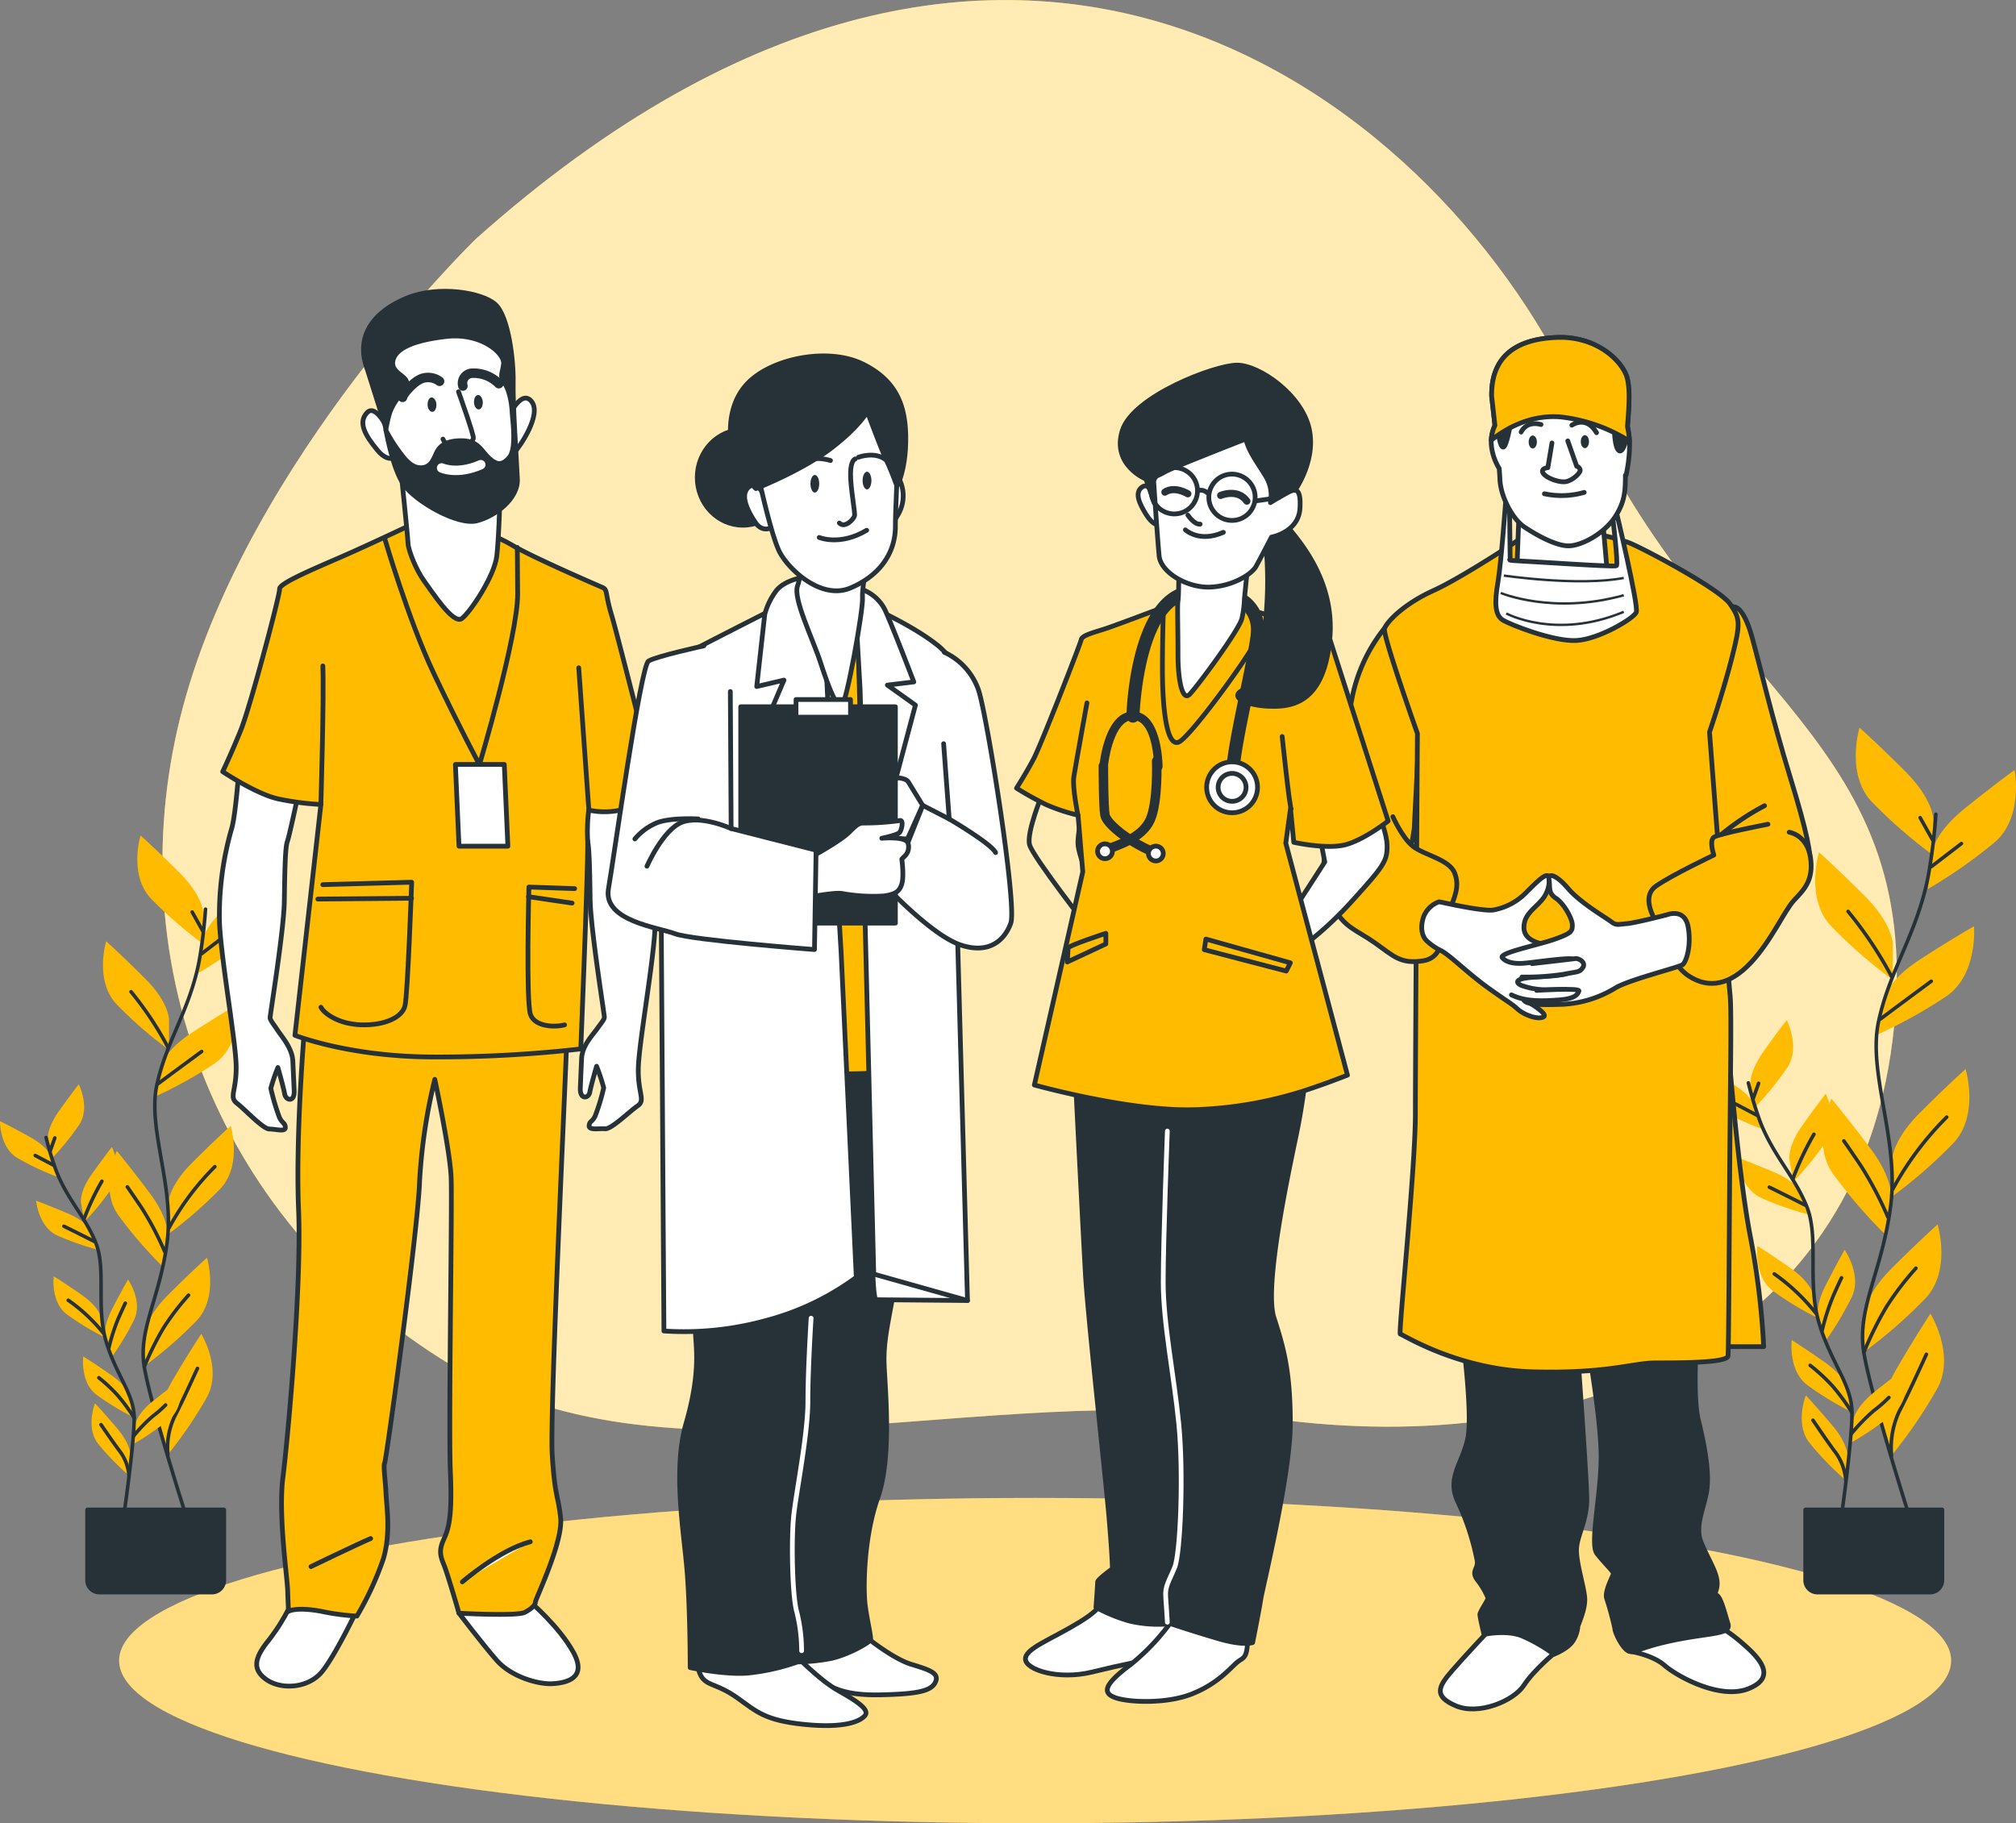 <svg xmlns="http://www.w3.org/2000/svg" viewBox="0 0 424.77 384.21"><rect x="0" y="0" width="424.77" height="384.21" fill="#808080" stroke="none"/><defs><style>.cls-1,.cls-6{fill:#fb0;}.cls-2,.cls-3,.cls-7{fill:#fff;}.cls-2{opacity:0.7;}.cls-3{opacity:0.5;}.cls-11,.cls-12,.cls-13,.cls-14,.cls-4,.cls-8,.cls-9{fill:none;}.cls-12,.cls-13,.cls-4,.cls-5,.cls-6,.cls-7,.cls-8,.cls-9{stroke:#263238;}.cls-11,.cls-12,.cls-13,.cls-14,.cls-4,.cls-5,.cls-6,.cls-7,.cls-9{stroke-linecap:round;stroke-linejoin:round;}.cls-4{stroke-width:0.75px;}.cls-10,.cls-5{fill:#263238;}.cls-8{stroke-miterlimit:10;stroke-width:0.5px;}.cls-11,.cls-14{stroke:#fff;}.cls-12,.cls-14{stroke-width:2px;}.cls-13{stroke-width:1.5px;}</style></defs><title>polyclinics</title><g id="Background_Simple" data-name="Background Simple"><path class="cls-1" d="M137.65,109S90.09,155.09,76,207.38s6.29,107.18,54.22,137.56,111.88,4,175.48,12.68,122.58-16.06,130.45-79.8-38.14-72-65.88-134S252.16,6.82,137.65,109Z" transform="translate(-37.39 -58.65)"/><path class="cls-2" d="M137.65,109S90.09,155.09,76,207.38s6.29,107.18,54.22,137.56,111.88,4,175.48,12.68,122.58-16.06,130.45-79.8-38.14-72-65.88-134S252.16,6.82,137.65,109Z" transform="translate(-37.39 -58.65)"/></g><g id="Floor"><ellipse class="cls-1" cx="218.1" cy="349.94" rx="193" ry="34.28"/><ellipse class="cls-3" cx="218.1" cy="349.94" rx="193" ry="34.28"/></g><g id="Plants"><path class="cls-1" d="M444.74,231.33s0-4.2-5.88-10.09-9.67-9.24-9.67-9.24-2.94,9.66,2.52,15.55a103.82,103.82,0,0,0,13,11.34Z" transform="translate(-37.39 -58.65)"/><path class="cls-1" d="M436.2,257.57s0-4.2-5.88-10.08-9.66-9.25-9.66-9.25-3,9.67,2.52,15.55a103.31,103.31,0,0,0,13,11.34Z" transform="translate(-37.39 -58.65)"/><path class="cls-1" d="M444.37,238.49s.44-4.18,6.92-9.41,10.58-8.17,10.58-8.17,1.91,9.92-4.15,15.19A103.68,103.68,0,0,1,443.57,246Z" transform="translate(-37.39 -58.65)"/><path class="cls-1" d="M434.06,269.48s.88-4.11,7.86-8.63,11.39-7,11.39-7,.85,10.07-5.72,14.68a104.21,104.21,0,0,1-15.12,8.36Z" transform="translate(-37.39 -58.65)"/><path class="cls-1" d="M436,303.27s0-4.21,5.88-10.09,9.66-9.24,9.66-9.24,2.94,9.66-2.52,15.54a102.89,102.89,0,0,1-13,11.35Z" transform="translate(-37.39 -58.65)"/><path class="cls-1" d="M435.9,311.51s.59-4.16-4.39-10.82-8.25-10.52-8.25-10.52-4.29,9.15.28,15.75A103.2,103.2,0,0,0,434.82,319Z" transform="translate(-37.39 -58.65)"/><path class="cls-1" d="M430.1,336s0-4.2,5.88-10.08,9.66-9.24,9.66-9.24,2.95,9.66-2.52,15.54a102.89,102.89,0,0,1-13,11.35Z" transform="translate(-37.39 -58.65)"/><path class="cls-1" d="M434,358.12s-1.07-4.07,3.13-11.25,7-11.39,7-11.39,5.29,8.6,1.5,15.68a104,104,0,0,1-9.73,14.27Z" transform="translate(-37.39 -58.65)"/><path class="cls-4" d="M445.27,230.25a118.12,118.12,0,0,1-1.61,13.05c-2.32,12-8.14,19.76-10.46,30.62s4.35,24.83,2.56,38.77-7.21,21.69-5.66,31,9.87,35.4,9.87,35.4" transform="translate(-37.39 -58.65)"/><line class="cls-4" x1="406.93" y1="182.63" x2="413.27" y2="177.76"/><line class="cls-4" x1="407.22" y1="177.03" x2="404.57" y2="172.31"/><path class="cls-4" d="M433.55,273.42s5.31-4,10.76-8" transform="translate(-37.39 -58.65)"/><path class="cls-4" d="M435.92,264.39a82.45,82.45,0,0,0-9.15-13.68" transform="translate(-37.39 -58.65)"/><path class="cls-4" d="M436.2,309.24a65.52,65.52,0,0,1,11.36-15.18" transform="translate(-37.39 -58.65)"/><path class="cls-4" d="M435.17,315.14a73.79,73.79,0,0,0-5.75-10.91c-3.09-4.57-3.54-5.16-3.54-5.16" transform="translate(-37.39 -58.65)"/><path class="cls-4" d="M430.1,343.68a69.93,69.93,0,0,1,4.78-9.67,62.09,62.09,0,0,1,6.19-8.11" transform="translate(-37.39 -58.65)"/><path class="cls-4" d="M435.94,365.43a18,18,0,0,1,1.59-9.3c2.21-4.28,4.72-9.88,5.75-12.09" transform="translate(-37.39 -58.65)"/><path class="cls-1" d="M406.22,287.46s-.46-2.63,2.59-7,5.06-6.85,5.06-6.85,2.89,5.75.11,10a66.18,66.18,0,0,1-6.94,8.53Z" transform="translate(-37.39 -58.65)"/><path class="cls-1" d="M414.42,303s-.45-2.63,2.6-7,5.05-6.85,5.05-6.85,2.9,5.74.11,10a65.72,65.72,0,0,1-6.94,8.52Z" transform="translate(-37.39 -58.65)"/><path class="cls-1" d="M407.23,291.91s-.73-2.57-5.36-5.15-7.53-4-7.53-4-.11,6.43,4.26,9.07a65.55,65.55,0,0,0,9.95,4.68Z" transform="translate(-37.39 -58.65)"/><path class="cls-1" d="M417.06,310.22s-1-2.48-5.87-4.55-7.9-3.16-7.9-3.16.56,6.4,5.18,8.58a66.08,66.08,0,0,0,10.39,3.6Z" transform="translate(-37.39 -58.65)"/><path class="cls-1" d="M419.51,331.62s-.45-2.63-4.78-5.68-7.07-4.75-7.07-4.75-.79,6.38,3.27,9.48a66.76,66.76,0,0,0,9.4,5.7Z" transform="translate(-37.39 -58.65)"/><path class="cls-1" d="M420.47,336.78s-.83-2.54,1.58-7.26,4-7.49,4-7.49,3.68,5.27,1.53,9.9a65.69,65.69,0,0,1-5.65,9.43Z" transform="translate(-37.39 -58.65)"/><path class="cls-1" d="M427.85,358s.31-2.66,4.45-6,6.78-5.14,6.78-5.14,1.16,6.32-2.72,9.64a65.13,65.13,0,0,1-9.06,6.23Z" transform="translate(-37.39 -58.65)"/><path class="cls-1" d="M426.76,351.48s-.46-2.63-4.78-5.68-7.07-4.75-7.07-4.75-.79,6.38,3.27,9.47a65.64,65.64,0,0,0,9.4,5.71Z" transform="translate(-37.39 -58.65)"/><path class="cls-1" d="M426.7,365.81s.23-2.67-3.19-6.72-5.63-6.38-5.63-6.38-2.38,6,.77,10a65.27,65.27,0,0,0,7.65,7.89Z" transform="translate(-37.39 -58.65)"/><path class="cls-4" d="M405.77,286.85a78.21,78.21,0,0,0,2.42,8c2.77,7.28,7.25,11.51,9.89,18.07s0,16,2.6,24.59,6.88,12.81,6.92,18.81S425.27,379,425.27,379" transform="translate(-37.39 -58.65)"/><line class="cls-4" x1="370.18" y1="235.01" x2="365.68" y2="232.64"/><line class="cls-4" x1="369.39" y1="231.53" x2="370.54" y2="228.28"/><path class="cls-4" d="M417.81,312.64s-3.77-1.92-7.62-3.82" transform="translate(-37.39 -58.65)"/><path class="cls-4" d="M415.21,306.91a61.14,61.14,0,0,1,4.38-9.24" transform="translate(-37.39 -58.65)"/><path class="cls-4" d="M420,335.39a42,42,0,0,0-8.77-8.29" transform="translate(-37.39 -58.65)"/><path class="cls-4" d="M421.32,339a46.88,46.88,0,0,1,2.42-7.47c1.44-3.2,1.66-3.61,1.66-3.61" transform="translate(-37.39 -58.65)"/><path class="cls-4" d="M427.39,360.88a39.52,39.52,0,0,1,4.85-5,26.13,26.13,0,0,0,3.14-2.74" transform="translate(-37.39 -58.65)"/><path class="cls-4" d="M427.6,356.32a44.71,44.71,0,0,0-4.05-5.54,39.77,39.77,0,0,0-4.76-4.41" transform="translate(-37.39 -58.65)"/><path class="cls-4" d="M426.3,370.6a11.48,11.48,0,0,0-2-5.66c-1.85-2.44-4-5.68-4.92-7" transform="translate(-37.39 -58.65)"/><path class="cls-5" d="M380.46,318.19h28.69a0,0,0,0,1,0,0V333a2.49,2.49,0,0,1-2.49,2.49H382.95a2.49,2.49,0,0,1-2.49-2.49V318.19A0,0,0,0,1,380.46,318.19Z"/><path class="cls-1" d="M80.24,251.16s0-3.58-5-8.58S67,234.72,67,234.72s-2.5,8.22,2.14,13.22a88.54,88.54,0,0,0,11.08,9.65Z" transform="translate(-37.39 -58.65)"/><path class="cls-1" d="M73,273.47s0-3.57-5-8.57S59.76,257,59.76,257s-2.5,8.21,2.14,13.22A88,88,0,0,0,73,279.9Z" transform="translate(-37.39 -58.65)"/><path class="cls-1" d="M79.93,257.24s.37-3.55,5.88-8,9-6.94,9-6.94,1.62,8.43-3.53,12.92a88.34,88.34,0,0,1-12,8.42Z" transform="translate(-37.39 -58.65)"/><path class="cls-1" d="M71.16,283.6s.75-3.5,6.68-7.34,9.69-6,9.69-6,.72,8.55-4.87,12.47a88.13,88.13,0,0,1-12.85,7.12Z" transform="translate(-37.39 -58.65)"/><path class="cls-1" d="M72.81,312.33s0-3.57,5-8.58S86,295.89,86,295.89s2.5,8.22-2.15,13.22a87.1,87.1,0,0,1-11.07,9.65Z" transform="translate(-37.39 -58.65)"/><path class="cls-1" d="M72.72,319.34s.51-3.53-3.73-9.2-7-8.95-7-8.95-3.64,7.78.24,13.4a87.9,87.9,0,0,0,9.6,11.12Z" transform="translate(-37.39 -58.65)"/><path class="cls-1" d="M67.79,340.13s0-3.57,5-8.58S81,323.69,81,323.69s2.5,8.22-2.14,13.22a88.54,88.54,0,0,1-11.08,9.65Z" transform="translate(-37.39 -58.65)"/><path class="cls-1" d="M71.13,359s-.91-3.45,2.67-9.56,6-9.69,6-9.69S84.26,347,81,353.06a88.36,88.36,0,0,1-8.27,12.13Z" transform="translate(-37.39 -58.65)"/><path class="cls-4" d="M80.69,250.24a99.91,99.91,0,0,1-1.37,11.1c-2,10.21-6.92,16.8-8.89,26s3.7,21.12,2.18,33-6.14,18.44-4.82,26.35,8.4,30.11,8.4,30.11" transform="translate(-37.39 -58.65)"/><line class="cls-4" x1="42.49" y1="200.97" x2="47.88" y2="196.83"/><line class="cls-4" x1="42.74" y1="196.21" x2="40.49" y2="192.19"/><path class="cls-4" d="M70.73,287s4.51-3.39,9.15-6.77" transform="translate(-37.39 -58.65)"/><path class="cls-4" d="M72.74,279.27A70.16,70.16,0,0,0,65,267.64" transform="translate(-37.39 -58.65)"/><path class="cls-4" d="M73,317.41a55.82,55.82,0,0,1,9.66-12.91" transform="translate(-37.39 -58.65)"/><path class="cls-4" d="M72.1,322.43a63.07,63.07,0,0,0-4.88-9.28c-2.64-3.89-3-4.39-3-4.39" transform="translate(-37.39 -58.65)"/><path class="cls-4" d="M67.79,346.69a60.82,60.82,0,0,1,4.06-8.22,53,53,0,0,1,5.27-6.89" transform="translate(-37.39 -58.65)"/><path class="cls-4" d="M72.76,365.19a15.3,15.3,0,0,1,1.35-7.91c1.88-3.64,4-8.4,4.89-10.28" transform="translate(-37.39 -58.65)"/><path class="cls-1" d="M47.48,298.89s-.38-2.24,2.21-5.92,4.3-5.82,4.3-5.82,2.46,4.88.09,8.52a55.9,55.9,0,0,1-5.9,7.25Z" transform="translate(-37.39 -58.65)"/><path class="cls-1" d="M54.46,312.1s-.39-2.24,2.21-5.92,4.3-5.83,4.3-5.83,2.46,4.89.09,8.53a55.9,55.9,0,0,1-5.9,7.25Z" transform="translate(-37.39 -58.65)"/><path class="cls-1" d="M48.34,302.67s-.62-2.18-4.55-4.37-6.4-3.38-6.4-3.38-.1,5.46,3.61,7.72a56.19,56.19,0,0,0,8.46,4Z" transform="translate(-37.39 -58.65)"/><path class="cls-1" d="M56.7,318.25s-.85-2.11-5-3.88S45,311.68,45,311.68s.48,5.45,4.41,7.3a56.22,56.22,0,0,0,8.83,3.07Z" transform="translate(-37.39 -58.65)"/><path class="cls-1" d="M58.79,336.44s-.39-2.24-4.07-4.83-6-4-6-4S48,333,51.49,335.63a56.5,56.5,0,0,0,8,4.85Z" transform="translate(-37.39 -58.65)"/><path class="cls-1" d="M59.6,340.83s-.7-2.16,1.34-6.17,3.43-6.37,3.43-6.37,3.13,4.48,1.3,8.42a55.62,55.62,0,0,1-4.8,8Z" transform="translate(-37.39 -58.65)"/><path class="cls-1" d="M65.88,358.91s.26-2.26,3.79-5.06,5.76-4.37,5.76-4.37,1,5.37-2.31,8.2A56.08,56.08,0,0,1,65.41,363Z" transform="translate(-37.39 -58.65)"/><path class="cls-1" d="M65,353.33s-.39-2.24-4.07-4.83-6-4-6-4-.68,5.43,2.78,8.06a56.07,56.07,0,0,0,8,4.85Z" transform="translate(-37.39 -58.65)"/><path class="cls-1" d="M64.9,365.51s.19-2.26-2.71-5.71-4.79-5.42-4.79-5.42-2,5.07.65,8.5a56.09,56.09,0,0,0,6.51,6.71Z" transform="translate(-37.39 -58.65)"/><path class="cls-4" d="M47.1,298.37a67.06,67.06,0,0,0,2.06,6.81c2.35,6.19,6.17,9.78,8.41,15.36s0,13.64,2.21,20.91,5.85,10.9,5.88,16-2,19.29-2,19.29" transform="translate(-37.39 -58.65)"/><line class="cls-4" x1="11.24" y1="245.51" x2="7.42" y2="243.5"/><line class="cls-4" x1="10.57" y1="242.55" x2="11.55" y2="239.79"/><path class="cls-4" d="M57.34,320.3s-3.2-1.63-6.48-3.25" transform="translate(-37.39 -58.65)"/><path class="cls-4" d="M55.13,315.43a52.65,52.65,0,0,1,3.73-7.86" transform="translate(-37.39 -58.65)"/><path class="cls-4" d="M59.23,339.65a35.59,35.59,0,0,0-7.46-7" transform="translate(-37.39 -58.65)"/><path class="cls-4" d="M60.32,342.7a40.36,40.36,0,0,1,2.06-6.35c1.23-2.72,1.41-3.08,1.41-3.08" transform="translate(-37.39 -58.65)"/><path class="cls-4" d="M65.49,361.32a33.35,33.35,0,0,1,4.12-4.27,22.07,22.07,0,0,0,2.67-2.33" transform="translate(-37.39 -58.65)"/><path class="cls-4" d="M65.66,357.45a37.76,37.76,0,0,0-3.44-4.71,33.45,33.45,0,0,0-4-3.76" transform="translate(-37.39 -58.65)"/><path class="cls-4" d="M64.56,369.59a9.83,9.83,0,0,0-1.71-4.82c-1.57-2.07-3.43-4.83-4.18-5.91" transform="translate(-37.39 -58.65)"/><path class="cls-5" d="M18.46,318.19H47.14a0,0,0,0,1,0,0V333a2.49,2.49,0,0,1-2.49,2.49H20.95A2.49,2.49,0,0,1,18.46,333V318.19A0,0,0,0,1,18.46,318.19Z"/></g><g id="Character_4" data-name="Character 4"><path id="_Path_" data-name="&lt;Path&gt;" class="cls-6" d="M329.14,191a34.12,34.12,0,0,0-6.92,15c-1.84,9.33-6.37,26.86-5.8,32.94s2,9.47,7.49,10.46,8.62-3.82,9.76-7.92a71.68,71.68,0,0,0,1.69-8.2L336.49,211s-2-13.39-2.95-16.21S329.14,191,329.14,191Z" transform="translate(-37.39 -58.65)"/><path id="_Path_2" data-name="&lt;Path&gt;" class="cls-6" d="M402.68,186.54s2-.44,3.9,6.5,4.19,16.9,7.94,29.18,4.48,16.33,4.19,19.07-2.45,5.78-10,5.78-11-2.89-13-9.39S394,211.1,393.86,208.5,400.36,185.24,402.68,186.54Z" transform="translate(-37.39 -58.65)"/><path id="_Path_3" data-name="&lt;Path&gt;" class="cls-7" d="M351.1,402.24s-4.91,5.2-7.8,8.53-3.9,5.34.86,7.36,12.14-1,14.31-4.33,6.79-7.08,6.79-7.08,2.45-2.74-.73-6.64S352.54,400.65,351.1,402.24Z" transform="translate(-37.39 -58.65)"/><path id="_Path_4" data-name="&lt;Path&gt;" class="cls-7" d="M380.57,406.58s4.91.72,7.51,3,11.71,7.37,17.77,4.91,2.17-6.5-1.15-9.39a35.28,35.28,0,0,0-6.07-4.33s-9.68-.72-14,1.44S380.57,406.58,380.57,406.58Z" transform="translate(-37.39 -58.65)"/><path id="_Path_5" data-name="&lt;Path&gt;" class="cls-5" d="M345.46,339.39s2.32,17.34,1.16,22.54-4.48,8.24-2,13.3a52.28,52.28,0,0,1,4,12.28c.29,1.73-1.3,2.16,0,4a16.33,16.33,0,0,1,2.31,3.9c0,.44-1.73,2.89-1.73,3.47s.87,4.19.87,4.19,4.62-1,7.94.29a34.19,34.19,0,0,1,6.79,3.9s3-1.16,4.05-2.89a6.75,6.75,0,0,0,1-3c.14-.58,1.59-3.62,1.45-5.93s-1.74-7.22-1.74-10.11,2.17-6.07,2.17-10.69-2.17-34.24-2.17-34.24l2-.73s3.18,17.63,3.18,25.87-2.45,18.49-.86,20.51,3.46,3.76,3.46,4.19-1.88,3.61-1.44,5.2a63.59,63.59,0,0,1,1.73,6.36c0,.87,1.59,4.19,2.89,4.77s2-.73,9.68-2.31,12-1.16,11.27-3.47-1.44-5.35-2.31-5.93.29-1,0-3.17-1.88-4.48-3.32-7.95.57-7.22,1.15-10.84-.29-9-1.73-14.88-.15-20.37-.15-20.37l.73-5.63s-22.11,2-35.69,1.87l-14.59-.14S344.6,334.77,345.46,339.39Z" transform="translate(-37.39 -58.65)"/><path id="_Path_6" data-name="&lt;Path&gt;" class="cls-6" d="M401.52,279s2,26.3,4.62,40A166.14,166.14,0,0,1,409,342.43H398.49c-.44,0,.72-48.69,1-53A62.83,62.83,0,0,1,401.52,279Z" transform="translate(-37.39 -58.65)"/><path id="_Path_7" data-name="&lt;Path&gt;" class="cls-6" d="M358,172s-12.28,8.23-18.63,11.12-9.83,6.65-10.26,8,6.93,22.1,6.93,22.1-.43,68.63-.43,80.19-3.61,46.37-3.18,46.37,12,7.52,27.88,7.95,21-1.88,26-1.88,15,0,15.17-1.44.29-33.38.43-48.26.29-25.43,0-27.88-4.33-55.34-4.33-55.34,3-8.81,4.77-15.89,1.73-7.95-.44-11.12S383.46,174.11,380.57,173a43.45,43.45,0,0,0-11-2.31C366.85,170.5,358,172,358,172Z" transform="translate(-37.39 -58.65)"/><path id="_Path_8" data-name="&lt;Path&gt;" class="cls-6" d="M330.87,230.75s1.88,4.33,4.19,6.21,7.66,2.75,8.81,5.64,0,5.05-1.3,8.52-.57,9.25-5.34,10-6.21-1-10.12-3.76-6.35-3.18-8.66-7.37-3-10-1-13.14" transform="translate(-37.39 -58.65)"/><path id="_Path_9" data-name="&lt;Path&gt;" class="cls-7" d="M357.46,166.31,357,178.45s-1.15,1.73,5.78,2.16a52.41,52.41,0,0,0,13.29-1l-1.15-13.14s-7.23,3-11.42,1.59A40.42,40.42,0,0,0,357.46,166.31Z" transform="translate(-37.39 -58.65)"/><path id="_Path_10" data-name="&lt;Path&gt;" class="cls-7" d="M354.71,163.28s-1,14-1.73,18.2-.58,6.79,1,7.8,10.83,4.63,15.6,4.34,12-4.63,12.57-5.93S377.83,166,377.83,166l-.73.87s1.3,10.69.87,11-17.19-.87-20.23-1-2.16-.29-2.16-.29l-.15-12.28Z" transform="translate(-37.39 -58.65)"/><path class="cls-8" d="M354.25,179.94s15.79,2.33,25.26.5" transform="translate(-37.39 -58.65)"/><path class="cls-8" d="M353.59,183.6s11,4.65,25.92.49" transform="translate(-37.39 -58.65)"/><path class="cls-8" d="M354.75,187.92s10.47,5.65,24.76-.34" transform="translate(-37.39 -58.65)"/><path id="_Path_11" data-name="&lt;Path&gt;" class="cls-7" d="M380.29,148.54c.36-4.44.66-9-.44-11.27-1.73-3.61-6.94-7.8-14.45-7.51s-13.87,3.18-13.72,12.42c0,0,.32,2.75.69,6.12a8.28,8.28,0,0,0-.69,4.72,11.63,11.63,0,0,0,1.59,4.35c.07.86.12,1.6.14,2.15.14,3.9,2.74,8.52,5.06,10.11s6.64,4.05,9.39,4.05,7.65-2.6,10-6.36c1.82-3,2-5,2-8.53H380a31.34,31.34,0,0,0,.73-5.64A17.43,17.43,0,0,0,380.29,148.54Z" transform="translate(-37.39 -58.65)"/><path id="_Path_12" data-name="&lt;Path&gt;" class="cls-5" d="M353,149.41s.43,3.61,1.15,3.46,1.59-5.34,1.59-5.34Z" transform="translate(-37.39 -58.65)"/><path id="_Path_13" data-name="&lt;Path&gt;" class="cls-5" d="M377.54,149s0,4.05,1,4.63,1.73-3.47,1.73-3.47A7.17,7.17,0,0,0,377.54,149Z" transform="translate(-37.39 -58.65)"/><path id="_Path_14" data-name="&lt;Path&gt;" class="cls-6" d="M379.85,137.27c-1.73-3.61-6.94-7.8-14.45-7.51s-13.87,3.18-13.72,12.42c0,0,.32,2.75.69,6.12a8.33,8.33,0,0,0-.77,3.11c2.81-2.25,8.07-5.47,14.67-4.89a34.25,34.25,0,0,1,14.44,5.09,16.92,16.92,0,0,0-.42-3.07C380.65,144.1,381,139.57,379.85,137.27Z" transform="translate(-37.39 -58.65)"/><path id="_Path_15" data-name="&lt;Path&gt;" class="cls-9" d="M364.39,152l-.87,5.2s-1.59.14-1,1.15,3.61,2.17,5.06,1.74,2.89-1.88,2.74-2.46a1,1,0,0,0-.72-.72l-1.88-5.35" transform="translate(-37.39 -58.65)"/><path id="_Path_16" data-name="&lt;Path&gt;" class="cls-9" d="M362.8,162.7a17.14,17.14,0,0,0,8.38-.29" transform="translate(-37.39 -58.65)"/><path id="_Path_17" data-name="&lt;Path&gt;" class="cls-10" d="M361.21,151.79c0,.76-.39,1.37-.87,1.37s-.86-.61-.86-1.37.39-1.37.86-1.37S361.21,151,361.21,151.79Z" transform="translate(-37.39 -58.65)"/><path id="_Path_18" data-name="&lt;Path&gt;" class="cls-10" d="M372.19,151.72c0,.76-.39,1.37-.86,1.37s-.87-.61-.87-1.37.39-1.37.87-1.37S372.19,151,372.19,151.72Z" transform="translate(-37.39 -58.65)"/><path id="_Path_19" data-name="&lt;Path&gt;" class="cls-9" d="M357.89,149.7s1-2.46,4.19-1.59" transform="translate(-37.39 -58.65)"/><path id="_Path_20" data-name="&lt;Path&gt;" class="cls-9" d="M368.58,148.25s3-2.17,5.2,1.59" transform="translate(-37.39 -58.65)"/><path id="_Path_21" data-name="&lt;Path&gt;" class="cls-7" d="M341.27,248.81s8.82,2,10.84,1.59a12.82,12.82,0,0,0,6.93-3.76c2.61-2.6,4.77-4.77,4.77-2.6a6.45,6.45,0,0,1-1.88,4.62c-1,1.16-2.89,2.46-3.32,4.34s.15,3.32,2.46,4.19,9.53,2.16,9.53,4-.58,6.22-3.18,7.66-8.95.43-8.95.43,5.2,2.89,4.19,3.62-4.05-.29-5.49-1.59-2-1.45-6.22-4.48-7.8-6.65-9.82-7.8a12.06,12.06,0,0,1-3-2c-1.16-1-1.59-3-.73-5.34a5.43,5.43,0,0,1,3.18-3Z" transform="translate(-37.39 -58.65)"/><path id="_Path_22" data-name="&lt;Path&gt;" class="cls-6" d="M409.9,232.34s-10.4,2-11.41,2.74,0,3.76,0,3.76-8.82,4.19-12.14,6.5-.29,6.94-.14,7.51c0,0,2.6,8.53,6.93,11.42s8.81,1.87,13.15-2.75,7.08-11,9.1-13.15,4.19-4.19,3.47-9-4.48-5.35-4.48-5.35" transform="translate(-37.39 -58.65)"/><path id="_Path_23" data-name="&lt;Path&gt;" class="cls-7" d="M388.66,251.41s-6.64,1.73-8.52,1.88-2.17.43-3.32-.44-6.51-4-9-6.93-4.34-3.47-4.05-1.88-.29,2.74,1.45,3.9,3.46,4.34,3.46,5.64-.14,1.73-3.75,3-11.85,2.89-11,3.9,2.6,1.3,4.48,1.16,9.68-1.3,10.25-.87a1.73,1.73,0,0,1-.43,2.74c-1.3.87-5.92.87-8.67,1.16s-2.89,1-1.73,1.59a15.2,15.2,0,0,0,5.83.95c2.31,0,5-.23,3.85.49s-2.75.87-5.64,1.3-3.9-.86-3.46.29,3.9,1.16,8.23,1a23.52,23.52,0,0,0,11.13-3.46c2.89-1.74,13.43-4.34,14.16-4.91s1.87-3.91,1.15-7.95S388.66,251.41,388.66,251.41Z" transform="translate(-37.39 -58.65)"/><path id="_Path_24" data-name="&lt;Path&gt;" class="cls-9" d="M400.08,234.5a52.75,52.75,0,0,1,9.1-6.06" transform="translate(-37.39 -58.65)"/><path id="_Path_25" data-name="&lt;Path&gt;" class="cls-7" d="M360.2,261.72s8.22-.94,9.05-1.06,2.35.82,1.64,1.88-1.06.82-4,1.41a52.68,52.68,0,0,1-8.82.59" transform="translate(-37.39 -58.65)"/><path id="_Path_26" data-name="&lt;Path&gt;" class="cls-7" d="M361.14,267.36s9.16-.59,8.93.12-.82,1.64-4.11,1.88-7,.47-10.11-1.06" transform="translate(-37.39 -58.65)"/></g><g id="Character_3" data-name="Character 3"><path id="_Path_27" data-name="&lt;Path&gt;" class="cls-7" d="M269.52,395.12s1.56,1.55-4.66,5.35-11.41,5.53-11.41,7.78,6.91,4.49,14,2.76,10-2.24,14-2.93,5.19-4.15,5.19-9-10.54-6-11.75-6.22S270.39,393.22,269.52,395.12Z" transform="translate(-37.39 -58.65)"/><path id="_Path_28" data-name="&lt;Path&gt;" class="cls-7" d="M285.07,399.09a46.1,46.1,0,0,1-9.5,10.37c-5.36,4-6.05,5.87-3.28,6.91s10.71,1.38,16.07-.69,7.95-5.18,9.5-6.57,2.42-.52,2.42-6.05-5.88-7.43-10.71-7.08S285.07,399.09,285.07,399.09Z" transform="translate(-37.39 -58.65)"/><path id="_Path_29" data-name="&lt;Path&gt;" class="cls-5" d="M264,286.43s1.56,31.45,2.08,40.61,4.32,43.54,5,51.66.69,10.54.69,10.54-3.11,2.25-3.11,2.77-.35,5.35-.35,5.35a33.1,33.1,0,0,0,7.26,2.94,26.57,26.57,0,0,0,8.47.52s5.7,1.9,10.54,3.28,6.74.69,6.74.69,1.38-6.91,1.72-9.16,6.22-26.09,6.22-37-1.38-15.9-3.45-22.29,2.76-29.21,4.49-37.5a136.63,136.63,0,0,0,2.25-14S297.69,292.48,264,286.43Z" transform="translate(-37.39 -58.65)"/><path id="_Path_30" data-name="&lt;Path&gt;" class="cls-11" d="M283.35,297s-.87,23-.87,31.79,2.25,19.53,3.28,29.9.35,27.3-.86,30.24-2.07,4-1.9,6.22.35,5.35.35,5.35" transform="translate(-37.39 -58.65)"/><path id="_Path_31" data-name="&lt;Path&gt;" class="cls-7" d="M280.58,163.22s-1-3.11-2.6-1.9-.51,3.46.87,5.71,2.93,2.76,3.11,1.55S280.58,163.22,280.58,163.22Z" transform="translate(-37.39 -58.65)"/><path id="_Path_32" data-name="&lt;Path&gt;" class="cls-5" d="M280.58,164.61l-1.73-5s-7.25-2.94-5-10.2,19.53-13.82,24.19-13.82,13.65,6.22,15.21,13.48-3.63,13.82-3.63,13.82-2.25,6.39-4,6.05-.7-5.36-2.94-9.33-3.63-6-6.05-5-12.44,4-13.3,5.35S280.93,165.47,280.58,164.61Z" transform="translate(-37.39 -58.65)"/><path id="_Path_33" data-name="&lt;Path&gt;" class="cls-7" d="M315.66,235.8l.86,4.49-10.71,16.59,2.42,3.8a74,74,0,0,0,13.82-11.92c6.91-7.6,7.6-8.64,7.6-11.75s-2.41-8.47-2.41-8.47S322.4,235.8,315.66,235.8Z" transform="translate(-37.39 -58.65)"/><path id="_Path_34" data-name="&lt;Path&gt;" class="cls-9" d="M257.08,225.78s-3.46,8.29-2.76,10.88,12.61,17.8,12.61,17.8l2.07-5.7s-4.49-9.33-4.49-12.44,1.56-9.16,1.56-9.16Z" transform="translate(-37.39 -58.65)"/><path id="_Path_35" data-name="&lt;Path&gt;" class="cls-6" d="M287.67,184.65s-14.86,5.7-17.63,6.57-4.67,1.38-4.84,2.24-8.46,22.12-10,25.06-3.63,6.22-3.63,6.22a69.58,69.58,0,0,0,6.22,3.46,39,39,0,0,0,6.74,2.24l1,11.93-10.2,44.92s20.39,5.7,34,5.19a84.15,84.15,0,0,0,25.4-4.84c2.6-.87,6.57-2.42,6.57-2.42l-13-48.9,1-7.26.69,7.09s6.91,1.55,10.88.51,9-5,9-5l-12.79-39.91-23.84-6.57Z" transform="translate(-37.39 -58.65)"/><path id="_Path_36" data-name="&lt;Path&gt;" class="cls-6" d="M304.46,188.22l-11.09-3.05-5.7-.52-5.13,2c-.1,2.72-.23,7.35-.23,12.9,0,9,1,16.94,3.63,15.38s15-18.31,17.1-23A25.9,25.9,0,0,0,304.46,188.22Z" transform="translate(-37.39 -58.65)"/><path id="_Path_37" data-name="&lt;Path&gt;" class="cls-9" d="M309.44,229.06c-.35-.34-1.9-15.21-1.9-15.21" transform="translate(-37.39 -58.65)"/><path id="_Path_38" data-name="&lt;Path&gt;" class="cls-9" d="M264.51,230.44s-1.21-5.87-.86-8.12,2.76-15.55,2.76-15.55" transform="translate(-37.39 -58.65)"/><path id="_Path_39" data-name="&lt;Path&gt;" class="cls-9" d="M270.39,255.33s-7.95,2.59-7.95,3.11-.18,2.93-.18,2.93l8.13-3.8Z" transform="translate(-37.39 -58.65)"/><polygon id="_Path_40" data-name="&lt;Path&gt;" class="cls-9" points="254.08 197.89 253.74 200.13 271.01 204.63 271.88 202.9 254.08 197.89"/><g id="_Group_" data-name="&lt;Group&gt;"><path id="_Path_41" data-name="&lt;Path&gt;" class="cls-5" d="M297.17,222.18a.89.89,0,0,1-.89-.89c0-3,1.49-10.24,2.94-17.24,1.15-5.57,2.24-10.84,2.24-12.49a6.4,6.4,0,0,0-1.94-4.91c-2.07-1.92-5.75-2.7-10.93-2.32-10.81.8-11.6,25-11.61,25.23a.89.89,0,0,1-.89.87h0a.89.89,0,0,1-.86-.92c0-1.06.85-26,13.26-27,5.7-.41,9.83.52,12.27,2.8a8.21,8.21,0,0,1,2.51,6.21c0,1.83-1.05,6.94-2.27,12.85-1.37,6.59-2.91,14.06-2.91,16.88A.89.89,0,0,1,297.17,222.18Z" transform="translate(-37.39 -58.65)"/></g><path id="_Path_42" data-name="&lt;Path&gt;" class="cls-7" d="M285.76,179.3s0,5-.17,6,0,5.36,0,11.24,1,9.84,2.42,8.46,10.54-13.65,11.06-16.07a21.81,21.81,0,0,0,.52-4.14l.69-6.92s-10.71,3.11-15.21,1.73" transform="translate(-37.39 -58.65)"/><path id="_Path_43" data-name="&lt;Path&gt;" class="cls-5" d="M303.56,168.93a82.08,82.08,0,0,1,.69,18.14c-.69,10.54-1.94,15.48-5,17s.89,3.24,5.55,3.41,11.58-.52,12.79-14.34-8.81-22.81-9.68-24.54A2.4,2.4,0,0,0,303.56,168.93Z" transform="translate(-37.39 -58.65)"/><g id="_Group_2" data-name="&lt;Group&gt;"><path id="_Path_44" data-name="&lt;Path&gt;" class="cls-10" d="M269.87,221.66h-.07a.88.88,0,0,1-.82-1c0-.49,1-12.06,7.11-12.06s6.25,11.13,6.25,11.61a.89.89,0,0,1-.89.89h0a.89.89,0,0,1-.89-.89c0-.1-.13-9.82-4.46-9.82-3.72,0-5.11,7.51-5.33,10.41A.9.9,0,0,1,269.87,221.66Z" transform="translate(-37.39 -58.65)"/></g><path id="_Path_45" data-name="&lt;Path&gt;" class="cls-12" d="M269.87,220.08s0,8.64.34,10.36,4.67,5.36,9.85,7.61" transform="translate(-37.39 -58.65)"/><path id="_Path_46" data-name="&lt;Path&gt;" class="cls-12" d="M281.1,219s.34,8.64-1.38,12.44-6.91,5.36-9.16,6.22" transform="translate(-37.39 -58.65)"/><path id="_Path_47" data-name="&lt;Path&gt;" class="cls-7" d="M282.48,238.39a1.56,1.56,0,0,0-3.11,0,1.56,1.56,0,1,0,3.11,0Z" transform="translate(-37.39 -58.65)"/><path id="_Path_48" data-name="&lt;Path&gt;" class="cls-7" d="M271.77,238.05a1.56,1.56,0,1,0-1.56,1.55A1.56,1.56,0,0,0,271.77,238.05Z" transform="translate(-37.39 -58.65)"/><path id="_Path_49" data-name="&lt;Path&gt;" class="cls-7" d="M302.35,224.57a5.36,5.36,0,1,0-5.35,5.35A5.36,5.36,0,0,0,302.35,224.57Z" transform="translate(-37.39 -58.65)"/><path id="_Path_50" data-name="&lt;Path&gt;" class="cls-7" d="M299.93,224.57a2.94,2.94,0,1,0-2.93,2.94A2.94,2.94,0,0,0,299.93,224.57Z" transform="translate(-37.39 -58.65)"/><path id="_Path_51" data-name="&lt;Path&gt;" class="cls-7" d="M299.93,151.13S284.9,157,283,158a13.44,13.44,0,0,1-2.59,1.21s.86,13.13,1.21,16.59,5.87,6.74,10.71,6.57,8.81-2.77,9.68-4.32,3.28-6.22,3.28-6.22,5.7-1,6-6.05-1.38-4-3.28-2.94-2.94,1.73-2.94,1.73a7.71,7.71,0,0,0-.87-5.36C302.7,156.66,300.28,153.55,299.93,151.13Z" transform="translate(-37.39 -58.65)"/><path id="_Path_52" data-name="&lt;Path&gt;" class="cls-9" d="M287.67,167.2s1.38,2.07,2.59,1.9" transform="translate(-37.39 -58.65)"/><path id="_Path_53" data-name="&lt;Path&gt;" class="cls-9" d="M287.15,170.31s2.93,2.77,8,.52" transform="translate(-37.39 -58.65)"/><path id="_Path_54" data-name="&lt;Path&gt;" class="cls-13" d="M294.58,163.05s3.54-1.55,5.53,1.21" transform="translate(-37.39 -58.65)"/><path id="_Path_55" data-name="&lt;Path&gt;" class="cls-13" d="M287.67,162.71s-2.77-1.73-4.84-.35" transform="translate(-37.39 -58.65)"/><path class="cls-9" d="M289.7,162.06a4.88,4.88,0,1,1-4.87-4.87A4.88,4.88,0,0,1,289.7,162.06Z" transform="translate(-37.39 -58.65)"/><path class="cls-9" d="M301.85,163.43a4.88,4.88,0,1,1-4.88-4.87A4.89,4.89,0,0,1,301.85,163.43Z" transform="translate(-37.39 -58.65)"/><path class="cls-9" d="M289.7,162.06a2.06,2.06,0,0,1,2.05.43" transform="translate(-37.39 -58.65)"/><line class="cls-9" x1="264.63" y1="105.55" x2="269.42" y2="104.87"/></g><g id="Character_1" data-name="Character 1"><path id="_Path_56" data-name="&lt;Path&gt;" class="cls-7" d="M98.86,396.38A42.44,42.44,0,0,1,94,404.31c-2.89,3.55-3.62,6.08-.48,8.28s8.86,1.86,11.74-1.69,7.52-13.34,7.52-13.34S102.66,394.52,98.86,396.38Z" transform="translate(-37.39 -58.65)"/><path id="_Path_57" data-name="&lt;Path&gt;" class="cls-7" d="M134.08,398.57s5,6.59,8,10,8.67,5.06,11.7,4.89,7.38-1.18,4.44-6.58-9.08-10.64-9.08-10.64-6.42,0-10.83-.51S133.86,397.56,134.08,398.57Z" transform="translate(-37.39 -58.65)"/><path id="_Path_58" data-name="&lt;Path&gt;" class="cls-6" d="M101.62,274.45s-2,23-1.32,39.18S98,362.1,97,370s.91,20.94,1,23.81.19,4.4.19,4.4,1.48-1,6.93,0a48.68,48.68,0,0,0,7.47,1,65.76,65.76,0,0,0,5.55-12c1.63-5.4.71-11,.58-13.85s-.6-5.91-.28-6.42,7-48.8,7.36-59.44A117.92,117.92,0,0,1,129,286.11s3.19,14.86,3.44,20.6-.57,52.52-.16,62-.32,12-1.4,14.36-.69,3.54.07,5.4,3.15,10.13,3.15,10.13,12.19.68,13.84-.17,2.29-1.68,2.26-2.19,5.87-12.67,5.31-17.73-1.2-4.22-1.77-13.34,3.16-86,3.15-90-.68,3.71-25.54-1S102.33,271.24,101.62,274.45Z" transform="translate(-37.39 -58.65)"/><path id="_Path_59" data-name="&lt;Path&gt;" class="cls-7" d="M134.8,392s7.81-6.76,14.32-8.45" transform="translate(-37.39 -58.65)"/><path id="_Path_60" data-name="&lt;Path&gt;" class="cls-7" d="M102.91,388.78s9.76-4.73,12.58-5.91" transform="translate(-37.39 -58.65)"/><path id="_Path_61" data-name="&lt;Path&gt;" class="cls-7" d="M119.29,149.49s-2.62-5.91-4.56-3.88-.47,4.72,2.2,7.93,4.78,1.18,4.22-.17S119.29,149.49,119.29,149.49Z" transform="translate(-37.39 -58.65)"/><path id="_Path_62" data-name="&lt;Path&gt;" class="cls-7" d="M144.65,146.28s2.62-5.74,4.76-3-2.46,9.46-3.59,10.64-1.86-7.77-1.86-7.77Z" transform="translate(-37.39 -58.65)"/><path id="_Path_63" data-name="&lt;Path&gt;" class="cls-7" d="M87.77,220.25s-.73,10.47-1.62,13.17A66,66,0,0,0,83.63,253c.35,7.93,3.46,25.16,3.52,30.39s-1.57,6.42.18,7.77,5.47,5.41,6.82,5.41,3.41.67,3.36-.34-.71-.85-1.28-2.2A46.85,46.85,0,0,1,94.45,288a39.69,39.69,0,0,1,1.49-4.39s1.2,4.22,1.43,5.58,2.11,1.85,2-.68-.16-3.55-.28-6.25-2.25-5.06-3.15-6.42-1.61-2.19-1.64-2.7,2.91-18.4,3-24.65.18-11.32.63-12.5,2.69-11.82,2.69-11.82Z" transform="translate(-37.39 -58.65)"/><path id="_Path_64" data-name="&lt;Path&gt;" class="cls-7" d="M171.29,220.75s.72,10.53,1.62,13.31a68.83,68.83,0,0,1,2.51,19.81c-.35,7.91-3.48,24.86-3.54,30.09s1.58,6.55-.17,7.75-5.48,4.92-6.83,4.81-3.4.37-3.36-.64.71-.78,1.28-2.08a42.75,42.75,0,0,0,1.79-5.92,42.13,42.13,0,0,0-1.5-4.53s-1.2,4.12-1.43,5.45-2.1,1.67-2-.85.15-3.53.27-6.22,2.25-4.87,3.16-6.14,1.61-2.06,1.64-2.56-2.91-18.66-3-24.92-.17-11.33-.63-12.55-2.69-12.06-2.69-12.06Z" transform="translate(-37.39 -58.65)"/><path id="_Path_65" data-name="&lt;Path&gt;" class="cls-6" d="M124.7,168.91s-9.6,4.56-15.4,7.09-13.09,5.57-13,6.76-6.18,24.82-8.16,29.72-3.83,8.78-3.83,8.78S91.4,226,96,227a58,58,0,0,0,9,1.18l-5.47,48.64s11,4.39,28.23,4.56a266.59,266.59,0,0,0,32-1.69s1.62-40,1.45-43.91a35.53,35.53,0,0,1,.23-6.42,15.63,15.63,0,0,0,7.92-.33,69.06,69.06,0,0,0,6.63-2.87s-8.39-33.44-9.77-38-.74-5.23-1.94-5.74-14.46-6.25-18.79-8.78-6-2.54-9.79-3.72S126.65,167.22,124.7,168.91Z" transform="translate(-37.39 -58.65)"/><line class="cls-9" x1="124.07" y1="170.72" x2="121.94" y2="140.72"/><path id="_Path_66" data-name="&lt;Path&gt;" class="cls-9" d="M105.4,245.07l18.73-.51s-.83,23.48-1.4,26-4.37,4.22-9.28,4.05-7.88-2.53-8.44-3.71" transform="translate(-37.39 -58.65)"/><line id="_Path_67" data-name="&lt;Path&gt;" class="cls-9" x1="66.97" y1="189.46" x2="86.72" y2="189.29"/><path id="_Path_68" data-name="&lt;Path&gt;" class="cls-9" d="M156.35,274.62c-1.84.51-6.23.51-7.19-2.19s-.33-26.85-.33-26.85l9.64.33" transform="translate(-37.39 -58.65)"/><line id="_Path_69" data-name="&lt;Path&gt;" class="cls-9" x1="111.36" y1="188.96" x2="120.54" y2="190.31"/><path id="_Path_70" data-name="&lt;Path&gt;" class="cls-9" d="M105,228.18s.68-23.13.41-29.21" transform="translate(-37.39 -58.65)"/><path id="_Path_71" data-name="&lt;Path&gt;" class="cls-7" d="M121.84,157.59s1.46,14,1.52,15.54,1.77,5.74,3.39,7.94,6.15,9.29,7.95,7.93,6.87-8.95,7.36-13.17.73-14.18.73-14.18-6.57.34-11.55-1.35S121.84,157.59,121.84,157.59Z" transform="translate(-37.39 -58.65)"/><path id="_Path_72" data-name="&lt;Path&gt;" class="cls-5" d="M114.84,136.65l3.73,11.83s1.4,8.78,3.92,12.32,11.35,8.62,15.36,7.6,8.74-4.73,8.56-8.78-1-15.87-.89-20.43-1-13.85-3.76-16.38-12-4.06-18.63-1.35S112,129.22,114.84,136.65Z" transform="translate(-37.39 -58.65)"/><path id="_Path_73" data-name="&lt;Path&gt;" class="cls-7" d="M118.78,149.49s-.33.17.54-3.21,3.49-5.07,3.75-6.75-3.3-2.2-2.91-4.73,3.87-4.39,11.26-5.24,12.31,3.55,12.07,5.74-.9,2.54.18,4.06,1.54,4.39,1.62,6.08,1,7.76-.6,9.62-2.8,1.52-4.39,0-2.18-3.54-5.72-3.54-4.67,1.35-5.29,2.7-1.22,3-3.24,3-3.46-1.86-4.9-3.89A32.69,32.69,0,0,1,118.78,149.49Z" transform="translate(-37.39 -58.65)"/><path id="_Path_74" data-name="&lt;Path&gt;" class="cls-9" d="M134,141.21s3.27,9.12,3.13,9.8-1.74,2.7-3.61,2.53-2.8-2.36-2.8-2.36" transform="translate(-37.39 -58.65)"/><path id="_Path_75" data-name="&lt;Path&gt;" class="cls-12" d="M134.92,140a2.11,2.11,0,0,1,1.91-2.7,7.46,7.46,0,0,1,5.66,2.2" transform="translate(-37.39 -58.65)"/><path id="_Path_76" data-name="&lt;Path&gt;" class="cls-12" d="M130,139a4.06,4.06,0,0,0-3.41-.68c-2,.51-4.41,3.55-4.38,4.06" transform="translate(-37.39 -58.65)"/><path id="_Path_77" data-name="&lt;Path&gt;" class="cls-10" d="M129.35,143.92c0,.84-.35,1.52-.87,1.52s-1-.68-1-1.52.35-1.52.86-1.52S129.31,143.08,129.35,143.92Z" transform="translate(-37.39 -58.65)"/><path id="_Path_78" data-name="&lt;Path&gt;" class="cls-10" d="M139.12,143.41c0,.84-.35,1.52-.86,1.52s-1-.68-1-1.52.35-1.52.86-1.52S139.08,142.57,139.12,143.41Z" transform="translate(-37.39 -58.65)"/><path id="_Path_79" data-name="&lt;Path&gt;" class="cls-14" d="M130.44,157.26s3.27,1.52,8.24-.68" transform="translate(-37.39 -58.65)"/><path id="_Path_80" data-name="&lt;Path&gt;" class="cls-9" d="M118.41,172s5,17.22,10.37,28.54,9.63,19.25,9.63,19.25,8.09-27.19,8.05-36-.09-9.79-.09-9.79" transform="translate(-37.39 -58.65)"/><polygon id="_Path_81" data-name="&lt;Path&gt;" class="cls-7" points="107.01 178.32 96.71 178.32 95.95 161.09 106.25 161.09 107.01 178.32"/></g><g id="Character_2" data-name="Character 2"><path id="_Path_82" data-name="&lt;Path&gt;" class="cls-7" d="M220.14,403.81s5.4,4.39,9.28,5.57,5.91,1.86,5.07,3.72-3.55,2.53-11.48,2.7-9.46-1.52-12.5-2.37-7.26,0-8.61-1.68-.85-4.23-.85-6.93,11.66-3.88,14.7-2.87A22.21,22.21,0,0,1,220.14,403.81Z" transform="translate(-37.39 -58.65)"/><path id="_Path_83" data-name="&lt;Path&gt;" class="cls-7" d="M204.77,407.19s5.07,5.4,9.29,7.76,6.58,4.06,5.57,5.24-4.22,2.7-12.67,1.86-10.13-2.71-14.18-5.58-5.91-2.53-7.26-4.05-1.35-4.9-1.35-4.9Z" transform="translate(-37.39 -58.65)"/><path id="_Path_84" data-name="&lt;Path&gt;" class="cls-5" d="M230.1,282.22s-3,40.19-4.22,47.45-2.37,11.32-2.2,16.38,1.69,19.59-1.35,28.21-3,19.08-2.7,22.12,1.35,7.09,1.18,7.77-5.06,3.37-8.61,4.05a41,41,0,0,1-6.76.67,45.46,45.46,0,0,1-10.63,2.37c-5.07.34-12-1.18-12-1.18s0-12.5-.68-20.61-3-21.1-.17-30.9,2.2-15,2-18.24,0-17.73-.17-18.24-1.18-42.72-1.18-42.72,18.4,2.7,30.73,1.52,15.54-1.18,15.54-1.18S231.62,276.65,230.1,282.22Z" transform="translate(-37.39 -58.65)"/><path id="_Path_85" data-name="&lt;Path&gt;" class="cls-11" d="M206.29,406.51a34.34,34.34,0,0,0-1-8.11c-1-3.37-1.19-15.36-.68-20.26s3-17.22,3-24.15.68-17.56.68-17.56" transform="translate(-37.39 -58.65)"/><path id="_Path_86" data-name="&lt;Path&gt;" class="cls-7" d="M241.24,332.71,222,332.54c-.84,0-.84-12.83-.84-12.83Z" transform="translate(-37.39 -58.65)"/><path id="_Path_87" data-name="&lt;Path&gt;" class="cls-6" d="M200.55,284.59s19.25,1.18,30.06-.68l-3.72-90.85s-2.53-4.22-9.29-6.59-14.86,1-17.73,4.22-.84,93.56-.84,93.56Z" transform="translate(-37.39 -58.65)"/><path id="_Path_88" data-name="&lt;Path&gt;" class="cls-7" d="M201.39,186.47s-19.08,9.63-21.95,11.32-3,7.76-3,10.64.84,130.7.84,130.7a64.87,64.87,0,0,0,21.45-2.19,56,56,0,0,0,19.08-9.12l-3.21-68.73L211,198.8S208.82,182.08,201.39,186.47Z" transform="translate(-37.39 -58.65)"/><path id="_Path_89" data-name="&lt;Path&gt;" class="cls-7" d="M207.13,180.22s-4.39.51-6.25,3a14.44,14.44,0,0,0-2.36,4.9l-1.69,15.2,5.74-1.35-2.87,6.75s2.87,8.45,6.08,15.54,7.94,21.61,7.94,21.61l-2.2-45.42s0-13.17-1-16S208.48,180.22,207.13,180.22Z" transform="translate(-37.39 -58.65)"/><path id="_Path_90" data-name="&lt;Path&gt;" class="cls-7" d="M218.11,189.51l3.38,137.63,19.75,5.57-2.87-104.86s.51-27-1.18-30.74S220.31,185.8,218.79,186,218.11,189.51,218.11,189.51Z" transform="translate(-37.39 -58.65)"/><path id="_Path_91" data-name="&lt;Path&gt;" class="cls-7" d="M218.11,182.59a8.75,8.75,0,0,1,5.74,4.56c1.69,3.71,6.08,15.2,6.08,15.2l-5.57.67,5.91,4.22L219.8,246.59,218.62,204l-1-17.56S216.42,183.6,218.11,182.59Z" transform="translate(-37.39 -58.65)"/><path id="_Path_92" data-name="&lt;Path&gt;" class="cls-7" d="M205.78,174.48s.68,4.9-.34,7.6,3.21,11.15,4.9,16.38,3.38,9.46,4.39,8.95,4.56-20.26,4.39-22.8,1.52-10.13,1.52-10.13S211.35,177.18,205.78,174.48Z" transform="translate(-37.39 -58.65)"/><ellipse class="cls-5" cx="156.54" cy="100.62" rx="9.63" ry="10.06"/><path id="_Path_93" data-name="&lt;Path&gt;" class="cls-7" d="M198.86,164s-1.69-4.39-3.72-2.7,0,5.4,1.52,7.6,4.39,1.18,4.06-1A8.48,8.48,0,0,0,198.86,164Z" transform="translate(-37.39 -58.65)"/><path id="_Path_94" data-name="&lt;Path&gt;" class="cls-7" d="M225,161.27s.85-4.22,2-1.35a7.79,7.79,0,0,1-.34,7.09c-1,1.69-.84,1.52-1.18,0A52.07,52.07,0,0,1,225,161.27Z" transform="translate(-37.39 -58.65)"/><path id="_Path_95" data-name="&lt;Path&gt;" class="cls-7" d="M196.49,155.87s3.21,15.53,5.24,19.25,8.78,10,14.86,7.43,9.46-7.26,9.46-13,.84-13-.17-19.26a12.72,12.72,0,0,0-12-10.47c-5.41-.17-13.85,2.87-15.54,8.28A39.73,39.73,0,0,0,196.49,155.87Z" transform="translate(-37.39 -58.65)"/><path id="_Path_96" data-name="&lt;Path&gt;" class="cls-5" d="M196.66,161.61s9.46-3.72,15.54-8.28,7.94-7.93,7.94-7.93,2.87,7.76,4.05,10.3,2.19,5.4,2.19,5.4,1.86-3.21,1.86-10-1.86-12.16-9-15.71-18.74-1.35-24,3.72-4.22,13.34-2.87,16.55A20.29,20.29,0,0,0,196.66,161.61Z" transform="translate(-37.39 -58.65)"/><path id="_Path_97" data-name="&lt;Path&gt;" class="cls-9" d="M217.6,155.36s-1,.17-1,3.21,1,8.1.84,8.78-2,2.7-3.2,1.52" transform="translate(-37.39 -58.65)"/><path id="_Path_98" data-name="&lt;Path&gt;" class="cls-9" d="M210,171.91s4.39,1.86,10-1.52" transform="translate(-37.39 -58.65)"/><path id="_Path_99" data-name="&lt;Path&gt;" class="cls-9" d="M218.28,155s3.56-1.36,5.91.68" transform="translate(-37.39 -58.65)"/><path id="_Path_100" data-name="&lt;Path&gt;" class="cls-9" d="M212.37,155.7a10.2,10.2,0,0,0-9.12,1.69" transform="translate(-37.39 -58.65)"/><path id="_Path_101" data-name="&lt;Path&gt;" class="cls-10" d="M210,160.59c0,1-.41,1.86-.92,1.86s-.93-.83-.93-1.86.41-1.85.93-1.85S210,159.57,210,160.59Z" transform="translate(-37.39 -58.65)"/><path id="_Path_102" data-name="&lt;Path&gt;" class="cls-10" d="M221,159.92c0,1-.42,1.86-.93,1.86s-.93-.83-.93-1.86.42-1.86.93-1.86S221,158.89,221,159.92Z" transform="translate(-37.39 -58.65)"/><path id="_Path_103" data-name="&lt;Path&gt;" class="cls-9" d="M231.79,228.35l-3-4.9c-.85-1.35-4.73-.84-6.59-.84a6.29,6.29,0,0,0-4.73,3c-.67,1.35-3.71,3.55-2.53,4.9s4.39.5,4.9.84,4.73,3.21,6.25,3.72a5.79,5.79,0,0,0,2.53.33Z" transform="translate(-37.39 -58.65)"/><path id="_Path_104" data-name="&lt;Path&gt;" class="cls-7" d="M236.35,196.1a13.72,13.72,0,0,1,7.26,8.1c1.86,5.91,8.1,45.26,6.75,49s-4.72,6.58-10.63,4.56-15-11.66-15-11.66l7.09-17.73,5.57,2.87-1.18-15.87" transform="translate(-37.39 -58.65)"/><path id="_Path_105" data-name="&lt;Path&gt;" class="cls-9" d="M237.36,231.22s8.95,5.24,9.8,7.1" transform="translate(-37.39 -58.65)"/><rect id="_Rectangle_" data-name="&lt;Rectangle&gt;" class="cls-5" x="156.07" y="148.93" width="32.59" height="45.6"/><path id="_Path_106" data-name="&lt;Path&gt;" class="cls-7" d="M208.15,239.33s6.24-3.38,8.1-5.24,2.2-2,3.21-2a54.57,54.57,0,0,0,7.43-.51c1-.34.51,2,0,2.53s-3.71,1.19-3.71,1.19,5.4-.51,5.57,1.18a2.71,2.71,0,0,1-.85,2.7l-.5.51s.5,3.54,0,5.23-1.52,2.2-3.72,2.53a36.52,36.52,0,0,1-8.78-.5c-1.69-.34-7.43.84-7.43.84Z" transform="translate(-37.39 -58.65)"/><path id="_Path_107" data-name="&lt;Path&gt;" class="cls-7" d="M185.69,194.75s-10,2.19-11.66,3.2-7.26,41.21-8.44,48,10.47,8.11,14,9.46S209,258.75,209,258.75l.34-20.94-17.9-4.56-.17-28.88" transform="translate(-37.39 -58.65)"/><path id="_Path_108" data-name="&lt;Path&gt;" class="cls-9" d="M191.43,233.25s-6.25-2.87-10.3-1.35-7.43,9.29-7.43,9.29" transform="translate(-37.39 -58.65)"/><path id="_Path_109" data-name="&lt;Path&gt;" class="cls-9" d="M184.5,231.22s-5.91-.34-8.78.85a12.11,12.11,0,0,0-4.56,3.37" transform="translate(-37.39 -58.65)"/><rect id="_Rectangle_2" data-name="&lt;Rectangle&gt;" class="cls-7" x="167.72" y="147.41" width="11.48" height="3.72"/></g></svg>